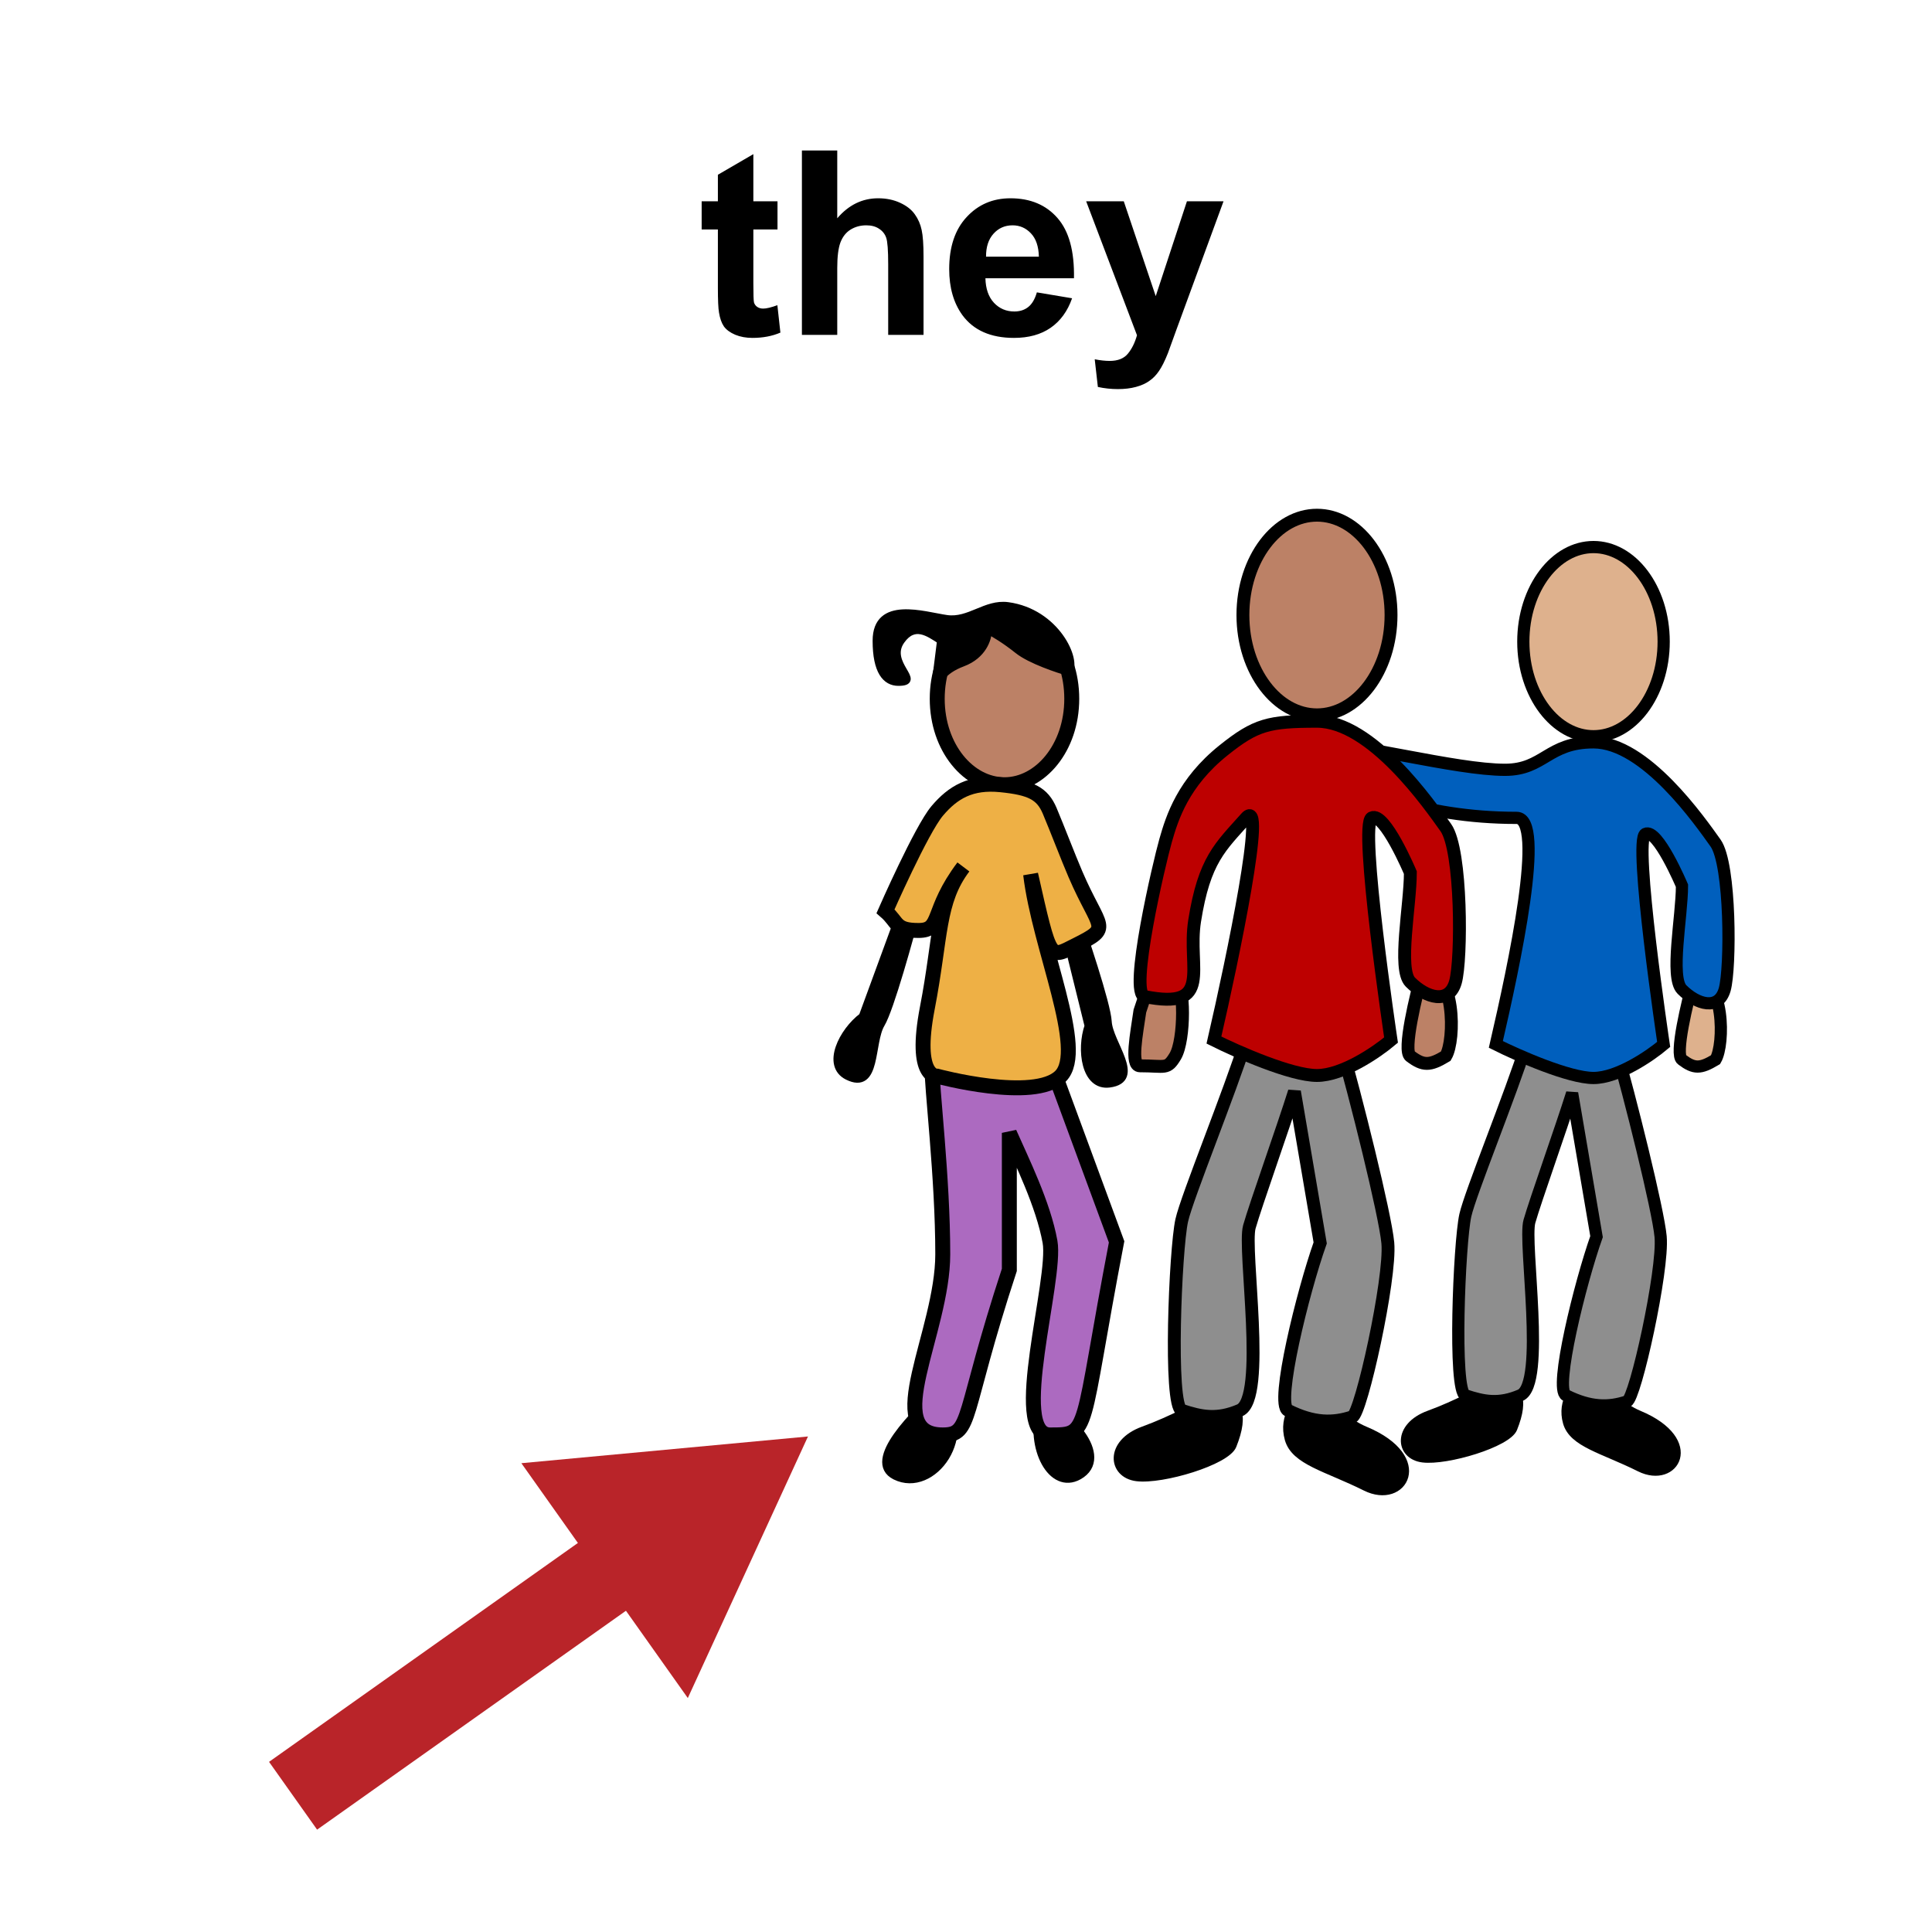 <svg width="300" height="300" viewBox="0 0 300 300" fill="none" xmlns="http://www.w3.org/2000/svg">
<g clip-path="url(#clip0_28_777)">
<path d="M120.73 31.258V35.633H116.98V43.992C116.98 45.685 117.013 46.675 117.078 46.961C117.156 47.234 117.319 47.462 117.566 47.645C117.827 47.827 118.139 47.918 118.504 47.918C119.012 47.918 119.747 47.742 120.711 47.391L121.18 51.648C119.904 52.195 118.458 52.469 116.844 52.469C115.854 52.469 114.962 52.306 114.168 51.98C113.374 51.642 112.788 51.212 112.41 50.691C112.046 50.158 111.792 49.441 111.648 48.543C111.531 47.905 111.473 46.616 111.473 44.676V35.633H108.953V31.258H111.473V27.137L116.98 23.934V31.258H120.73ZM130.008 23.367V33.895C131.779 31.824 133.895 30.789 136.355 30.789C137.618 30.789 138.758 31.023 139.773 31.492C140.789 31.961 141.551 32.56 142.059 33.289C142.579 34.018 142.931 34.825 143.113 35.711C143.309 36.596 143.406 37.97 143.406 39.832V52H137.918V41.043C137.918 38.868 137.814 37.488 137.605 36.902C137.397 36.316 137.026 35.854 136.492 35.516C135.971 35.164 135.314 34.988 134.52 34.988C133.608 34.988 132.794 35.21 132.078 35.652C131.362 36.095 130.835 36.766 130.496 37.664C130.171 38.55 130.008 39.865 130.008 41.609V52H124.52V23.367H130.008ZM161.004 45.398L166.473 46.316C165.77 48.322 164.656 49.852 163.133 50.906C161.622 51.948 159.728 52.469 157.449 52.469C153.842 52.469 151.173 51.29 149.441 48.934C148.074 47.046 147.391 44.663 147.391 41.785C147.391 38.348 148.289 35.659 150.086 33.719C151.883 31.766 154.155 30.789 156.902 30.789C159.988 30.789 162.423 31.811 164.207 33.855C165.991 35.887 166.844 39.005 166.766 43.211H153.016C153.055 44.839 153.497 46.108 154.344 47.02C155.19 47.918 156.245 48.367 157.508 48.367C158.367 48.367 159.09 48.133 159.676 47.664C160.262 47.195 160.704 46.44 161.004 45.398ZM161.316 39.852C161.277 38.263 160.867 37.059 160.086 36.238C159.305 35.405 158.354 34.988 157.234 34.988C156.036 34.988 155.047 35.425 154.266 36.297C153.484 37.169 153.1 38.354 153.113 39.852H161.316ZM168.66 31.258H174.5L179.461 45.984L184.305 31.258H189.988L182.664 51.219L181.355 54.832C180.874 56.043 180.411 56.967 179.969 57.605C179.539 58.243 179.038 58.758 178.465 59.148C177.905 59.552 177.208 59.865 176.375 60.086C175.555 60.307 174.624 60.418 173.582 60.418C172.527 60.418 171.492 60.307 170.477 60.086L169.988 55.789C170.848 55.958 171.622 56.043 172.312 56.043C173.589 56.043 174.533 55.665 175.145 54.91C175.757 54.168 176.225 53.217 176.551 52.059L168.66 31.258Z" fill="black"/>
<path d="M125.463 223.055L106.803 263.672L80.958 227.204L125.463 223.055Z" fill="#B92429"/>
<rect x="92.075" y="237.932" width="12.903" height="61.649" transform="rotate(54.674 92.075 237.932)" fill="#B92429"/>
<path d="M155.977 95.16C161.517 95.16 166.422 100.88 166.422 108.506C166.422 116.132 161.517 121.852 155.977 121.852C150.437 121.851 145.532 116.131 145.532 108.506C145.532 100.881 150.437 95.16 155.977 95.16Z" fill="#BC8166" stroke="black" stroke-width="2.321"/>
<path d="M145.97 215.852C142.101 219.333 134.365 226.876 139.007 229.197C144.809 232.099 151.772 222.815 145.97 215.852Z" fill="black"/>
<path d="M161.5 218.5C159.759 224.883 163.322 231.518 167.5 229.197C172.722 226.296 165.562 218.5 161.5 218.5Z" fill="black"/>
<path d="M145.97 215.852C142.101 219.333 134.365 226.876 139.007 229.197C144.809 232.099 151.772 222.815 145.97 215.852Z" stroke="black" stroke-width="1.16" stroke-linecap="round"/>
<path d="M161.5 218.5C159.759 224.883 163.322 231.518 167.5 229.197C172.722 226.296 165.562 218.5 161.5 218.5Z" stroke="black" stroke-width="1.16" stroke-linecap="round"/>
<path d="M133.928 157.827L140.311 140.42L142.632 140.42C141.278 145.642 138.222 156.667 136.83 158.988C135.089 161.889 136.25 169.432 131.608 167.111C128.184 165.399 130.834 160.148 133.928 157.827Z" fill="black" stroke="black" stroke-width="1.16" stroke-linecap="round"/>
<path d="M168.994 159.298L164.547 141.298L166.47 140C168.27 145.086 171.904 155.934 172.048 158.637C172.229 162.015 177.411 167.618 172.265 168.291C168.469 168.788 167.728 162.953 168.994 159.298Z" fill="black" stroke="black" stroke-width="1.16" stroke-linecap="round"/>
<path d="M163.047 164.79L144.668 164.79C144.668 169.142 146.391 182.681 146.391 194.77C146.391 206.858 136.627 222.815 146.391 222.815C150.986 222.815 149.263 219.914 156.73 197.187L156.73 175.912C158.644 180.263 162 186.999 163.047 192.835C164.096 198.68 156.73 222.815 163.047 222.815C169.363 222.815 167.642 222.815 173.385 192.835L163.047 164.79Z" fill="#AC6AC0" stroke="black" stroke-width="2.321" stroke-linecap="round"/>
<path d="M155.397 121.853C160.039 122.318 161.84 123.167 163 125.914C164.16 128.661 165.855 133.114 167.002 135.778C170.748 144.482 172.804 143.902 167.002 146.803C162.952 148.828 163.136 149.501 160.039 135.778C161.392 147.19 168.742 163.05 164.681 167.112C160.619 171.174 145.532 167.112 145.532 167.112C145.532 167.112 141.869 167.526 144 156.501C146.139 145.435 145.532 140.001 149.594 134.618C144.401 141.501 146.345 144.482 142.631 144.482C138.918 144.482 139.511 143.242 137.5 141.501C137.5 141.501 143.065 128.829 145.532 125.914C148 122.999 150.755 121.389 155.397 121.853Z" fill="#EEB045" stroke="black" stroke-width="2.321" stroke-linecap="round"/>
<path d="M158 101C160 102.601 164.333 104 166 104.5C167.5 102.5 164 95.001 156.5 94C153.031 93.538 150.5 96.5 147 96C143.5 95.5 136 93 136 99.5C136 104.243 137.499 106 139.5 106C143.5 106 137.5 103 140 99.5C142 96.7 144.167 98.333 146 99.5L145 107.5C145.5 105.999 146.3 104.198 149.5 103C152.7 101.802 153.5 99.167 153.5 98C154.167 98.333 156 99.399 158 101Z" fill="black" stroke="black" stroke-linecap="round"/>
<path d="M247.437 84.947C250.346 84.947 253.05 86.502 255.058 89.151C257.065 91.802 258.334 95.506 258.334 99.636C258.334 103.766 257.065 107.469 255.058 110.119C253.05 112.769 250.346 114.323 247.437 114.323C244.527 114.323 241.824 112.769 239.816 110.119C237.809 107.469 236.539 103.766 236.539 99.636C236.539 95.506 237.809 91.802 239.816 89.151C241.824 86.502 244.527 84.947 247.437 84.947Z" fill="#DEB18D" stroke="black" stroke-width="1.895"/>
<path d="M261.177 164.546C260.04 163.788 261.967 155.702 263.072 151.754C267.81 151.754 267.81 162.177 266.389 164.546C264.02 165.968 263.072 165.968 261.177 164.546Z" fill="#DEB18D" stroke="black" stroke-width="1.895" stroke-linecap="round"/>
<path d="M221.851 219.508C226.021 217.992 230.222 215.718 231.801 214.77C236.066 214.77 237.013 217.137 235.117 221.877C234.17 224.246 224.694 227.09 220.903 226.616C217.113 226.142 216.639 221.403 221.851 219.508Z" fill="black"/>
<path d="M243.173 220.93C242.19 217.492 244.436 214.927 246.015 213.822C248.384 211.215 248.858 217.137 254.543 219.507C264.493 223.657 260.229 230.881 254.543 228.037C248.857 225.194 244.121 224.247 243.173 220.93Z" fill="black"/>
<path d="M221.851 219.508C226.021 217.992 230.222 215.718 231.801 214.77C236.066 214.77 237.013 217.137 235.117 221.877C234.17 224.246 224.694 227.09 220.903 226.616C217.113 226.142 216.639 221.403 221.851 219.508Z" stroke="black" stroke-width="0.948" stroke-linecap="round"/>
<path d="M243.173 220.93C242.19 217.492 244.436 214.927 246.015 213.822C248.384 211.215 248.858 217.137 254.543 219.507C264.493 223.657 260.229 230.881 254.543 228.037C248.857 225.194 244.121 224.247 243.173 220.93Z" stroke="black" stroke-width="0.948" stroke-linecap="round"/>
<path d="M227.537 188.71C228.295 185.299 234.644 169.758 237.013 162.177H250.753C253.122 170.39 257.481 187.857 257.86 192.027C258.334 197.239 253.92 217.188 252.649 217.612C249.806 218.56 246.962 218.56 243.172 216.665C241.277 215.717 245.383 199.134 247.91 192.027L244.119 169.758C242.382 175.286 238.434 186.341 237.487 189.658C236.549 192.943 240.08 214.944 236.065 216.665C232.749 218.086 230.38 217.612 227.537 216.665C225.641 216.033 226.589 192.974 227.537 188.71Z" fill="#8E8E8E" stroke="black" stroke-width="1.895" stroke-linecap="round"/>
<path d="M233.696 119.535C239.764 119.535 240.33 115.271 247.437 115.271C255.491 115.271 264.02 127.59 266.389 130.906C268.758 134.223 268.758 150.332 267.81 153.649C266.863 156.966 263.546 156.018 261.177 153.649C259.282 151.754 261.177 142.278 261.177 137.54C261.177 137.54 257.387 128.537 255.491 129.485C253.596 130.433 258.334 162.177 258.334 162.177C256.281 163.915 251.227 167.389 247.437 167.389C243.646 167.389 235.75 163.915 232.275 162.177C235.118 149.859 240.063 126.999 235.499 126.999C220.5 126.999 210.747 122.353 203.5 119.535C194.499 116.035 191.893 122.849 198.999 115.272C199.492 114.746 199.826 114.35 200.045 114.06C200.899 112.926 200.01 113.4 200.045 114.06C200.073 114.603 200.728 115.271 203.5 115.271C210.5 115.271 225.999 119.535 233.696 119.535Z" fill="#005FBD"/>
<path d="M247.437 115.271C240.33 115.271 239.764 119.535 233.696 119.535C225.999 119.535 210.5 115.271 203.5 115.271C196.5 115.271 202.999 111.007 198.999 115.272C191.893 122.849 194.499 116.035 203.5 119.535C210.747 122.353 220.5 126.999 235.499 126.999C240.063 126.999 235.118 149.859 232.275 162.177C235.75 163.915 243.646 167.389 247.437 167.389C251.227 167.389 256.281 163.915 258.334 162.177C258.334 162.177 253.596 130.433 255.491 129.485C257.387 128.537 261.177 137.54 261.177 137.54C261.177 142.278 259.282 151.754 261.177 153.649C263.546 156.018 266.863 156.966 267.81 153.649C268.758 150.332 268.758 134.223 266.389 130.906C264.02 127.59 255.491 115.271 247.437 115.271Z" stroke="black" stroke-width="1.895" stroke-linecap="round"/>
<path d="M204.5 80C207.571 80 210.424 81.641 212.542 84.436C214.661 87.233 216 91.141 216 95.5C216 99.859 214.661 103.767 212.542 106.563C210.424 109.36 207.571 111 204.5 111C201.429 111 198.576 109.36 196.458 106.563C194.339 103.767 193 99.859 193 95.5C193 91.141 194.339 87.233 196.458 84.436C198.576 81.641 201.429 80 204.5 80Z" fill="#BC8166" stroke="black" stroke-width="2"/>
<path d="M219 164C217.8 163.2 219.833 154.667 221 150.5C226 150.5 226 161.5 224.5 164C222 165.5 221 165.5 219 164Z" fill="#BC8166" stroke="black" stroke-width="2" stroke-linecap="round"/>
<path d="M177 157L178.5 152.5C180.001 150 181 152.5 182.5 152.5C183.999 152.5 183.999 161.5 182.5 164C181.213 166.144 181.001 165.5 177.001 165.5C175.5 165.5 176.499 160.5 177 157Z" fill="#BC8166" stroke="black" stroke-width="2" stroke-linecap="round"/>
<path d="M177.5 222.001C181.9 220.401 186.333 218.001 188 217.001C192.5 217.001 193.5 219.499 191.499 224.501C190.499 227.001 180.499 230.001 176.499 229.501C172.499 229.001 172 224.001 177.5 222.001Z" fill="black"/>
<path d="M200 223.501C198.963 219.873 201.333 217.167 203 216C205.5 213.249 206 219.498 211.999 222C222.499 226.379 217.999 234.002 211.999 231.001C205.999 228.001 201.001 227.002 200 223.501Z" fill="black"/>
<path d="M177.5 222.001C181.9 220.401 186.333 218.001 188 217.001C192.5 217.001 193.5 219.499 191.499 224.501C190.499 227.001 180.499 230.001 176.499 229.501C172.499 229.001 172 224.001 177.5 222.001Z" stroke="black" stroke-linecap="round"/>
<path d="M200 223.501C198.963 219.873 201.333 217.167 203 216C205.5 213.249 206 219.498 211.999 222C222.499 226.379 217.999 234.002 211.999 231.001C205.999 228.001 201.001 227.002 200 223.501Z" stroke="black" stroke-linecap="round"/>
<path d="M183.5 189.5C184.3 185.9 191 169.5 193.5 161.5H207.999C210.499 170.167 215.1 188.6 215.5 193C216 198.5 211.342 219.553 210 220C207 221 203.999 221 199.999 219C197.999 218 202.333 200.5 204.999 193L200.999 169.5C199.166 175.333 194.999 187 194 190.5C193.01 193.967 196.737 217.184 192.5 219C189 220.5 186.5 220 183.5 219C181.499 218.333 182.5 194 183.5 189.5Z" fill="#8E8E8E" stroke="black" stroke-width="2" stroke-linecap="round"/>
<path d="M190 116.5C195 112.5 197 112 204.5 112C213 112 222 125 224.5 128.5C227 132 227 149 226 152.5C225 156 221.5 155 219 152.5C217 150.5 219 140.5 219 135.5C219 135.5 215 126 213 127C211 128 216 161.5 216 161.5C213.833 163.333 208.5 167 204.5 167C200.5 167 192.167 163.333 188.5 161.5C191.5 148.5 196.7 123.4 193.5 127C189.5 131.5 187 133.5 185.5 143C184.341 150.342 188.5 156.9 177.75 154.75C175.25 154.25 180 134 181 130.5C182 127 183.693 121.546 190 116.5Z" fill="#BD0000" stroke="black" stroke-width="2" stroke-linecap="round"/>
</g>
<defs>
<clipPath id="clip0_28_777">
<rect width="300" height="300" rx="20" fill="white"/>
</clipPath>
</defs>
</svg>
